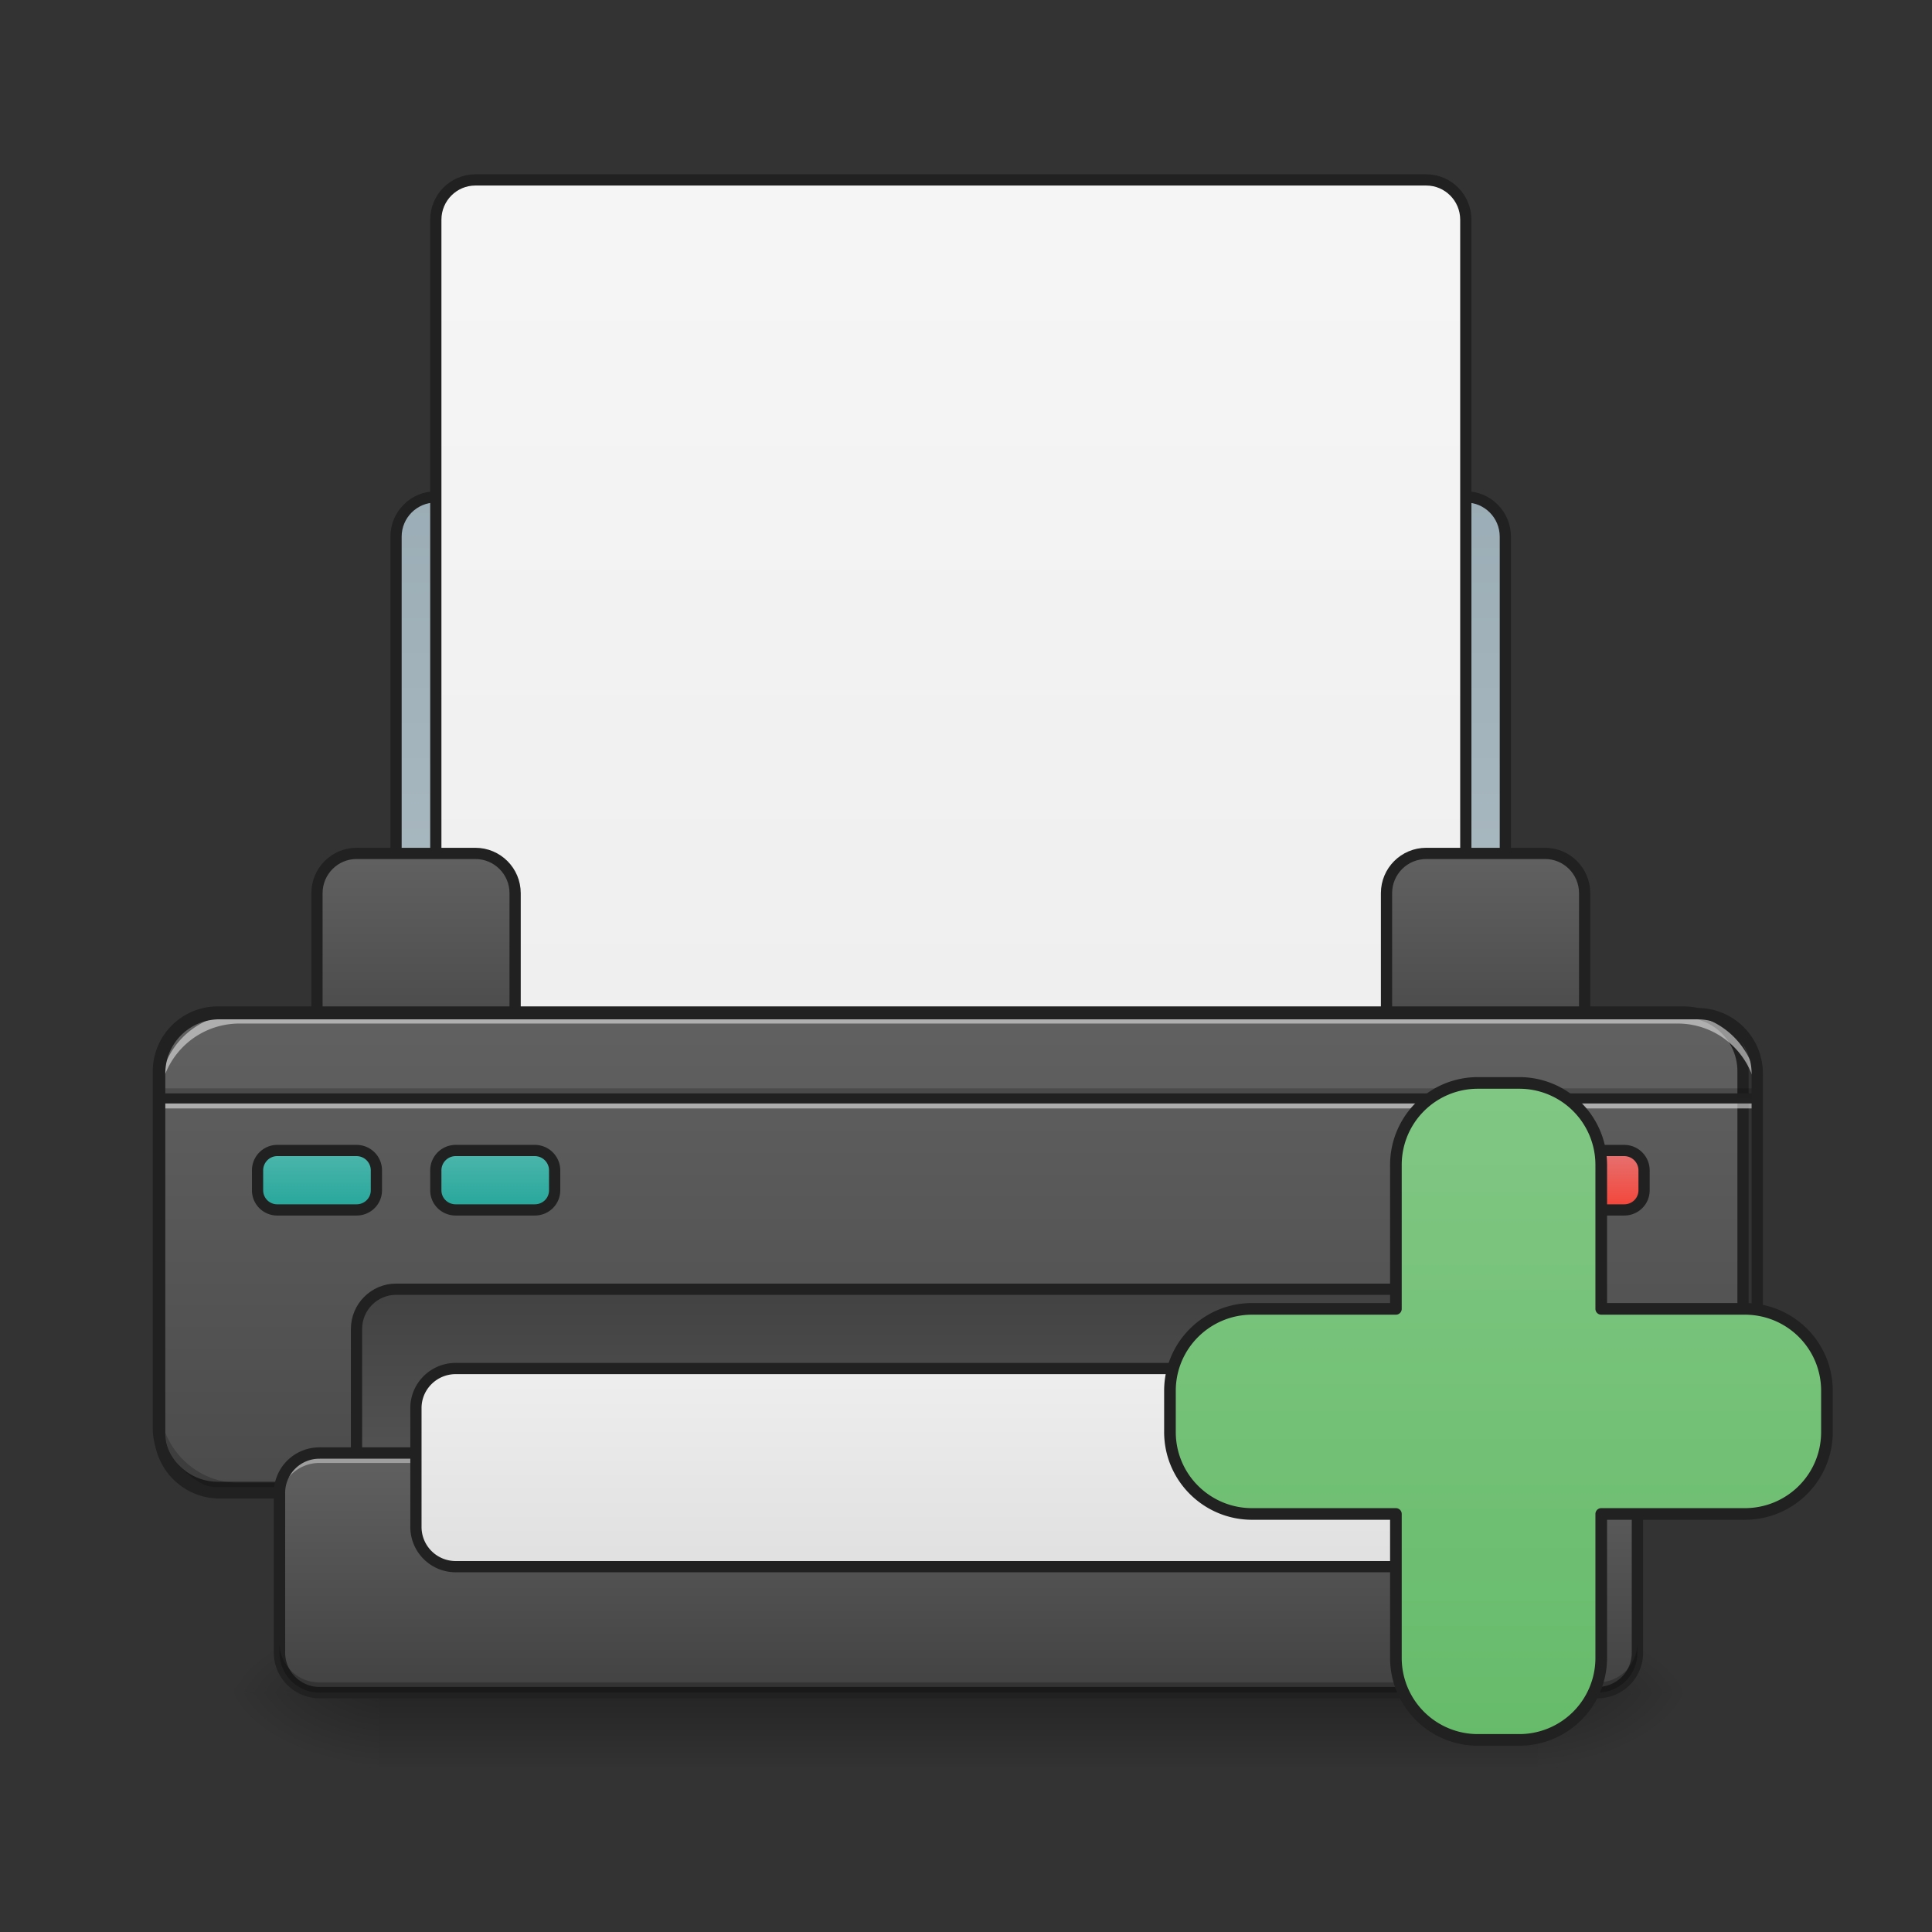 <svg height="32pt" viewBox="0 0 32 32" width="32pt" xmlns="http://www.w3.org/2000/svg" xmlns:xlink="http://www.w3.org/1999/xlink"><rect x="0" y="0" width="32" height="32" fill="#333333" stroke="none"/><linearGradient id="a" gradientUnits="userSpaceOnUse" x1="15.875" x2="15.875" y1="28.033" y2="29.356"><stop offset="0" stop-opacity=".275"/><stop offset="1" stop-opacity="0"/></linearGradient><linearGradient id="b"><stop offset="0" stop-opacity=".314"/><stop offset=".222" stop-opacity=".275"/><stop offset="1" stop-opacity="0"/></linearGradient><radialGradient id="c" cx="450.909" cy="189.579" gradientTransform="matrix(0 -.078 -.141 0 51.8 63.595)" gradientUnits="userSpaceOnUse" r="21.167" xlink:href="#b"/><radialGradient id="d" cx="450.909" cy="189.579" gradientTransform="matrix(0 .078 .141 0 -20.047 -7.527)" gradientUnits="userSpaceOnUse" r="21.167" xlink:href="#b"/><radialGradient id="e" cx="450.909" cy="189.579" gradientTransform="matrix(0 -.078 .141 0 -20.047 63.595)" gradientUnits="userSpaceOnUse" r="21.167" xlink:href="#b"/><radialGradient id="f" cx="450.909" cy="189.579" gradientTransform="matrix(0 .078 -.141 0 51.8 -7.527)" gradientUnits="userSpaceOnUse" r="21.167" xlink:href="#b"/><linearGradient id="g" gradientUnits="userSpaceOnUse" x1="254" x2="254" y1="74.75" y2="-168.667"><stop offset="0" stop-color="#b0bec5"/><stop offset="1" stop-color="#90a4ae"/></linearGradient><linearGradient id="h" gradientUnits="userSpaceOnUse" x1="254" x2="254" y1="85.333" y2="-147.5"><stop offset="0" stop-color="#eee"/><stop offset="1" stop-color="#f5f5f5"/></linearGradient><linearGradient id="i"><stop offset="0" stop-color="#424242"/><stop offset="1" stop-color="#616161"/></linearGradient><linearGradient id="j" gradientUnits="userSpaceOnUse" x1="127" x2="127" xlink:href="#i" y1="74.75" y2="11.25"/><linearGradient id="k" gradientUnits="userSpaceOnUse" x1="412.75" x2="412.75" xlink:href="#i" y1="74.75" y2="11.25"/><linearGradient id="l" gradientUnits="userSpaceOnUse" x1="254" x2="254" y1="53.583" y2="233.5"><stop offset="0" stop-color="#616161"/><stop offset="1" stop-color="#424242"/></linearGradient><linearGradient id="m" gradientUnits="userSpaceOnUse" x1="254" x2="254" xlink:href="#i" y1="127.667" y2="212.333"/><linearGradient id="n" gradientUnits="userSpaceOnUse" x1="14.552" x2="14.552" xlink:href="#i" y1="28.033" y2="24.064"/><linearGradient id="o" gradientUnits="userSpaceOnUse" x1="275.167" x2="275.167" y1="201.75" y2="148.833"><stop offset="0" stop-color="#e0e0e0"/><stop offset="1" stop-color="#eee"/></linearGradient><linearGradient id="p"><stop offset="0" stop-color="#26a69a"/><stop offset="1" stop-color="#4db6ac"/></linearGradient><linearGradient id="q" gradientUnits="userSpaceOnUse" x1="84.667" x2="84.667" xlink:href="#p" y1="106.5" y2="90.625"/><linearGradient id="r" gradientUnits="userSpaceOnUse" x1="132.292" x2="132.292" xlink:href="#p" y1="106.5" y2="90.625"/><linearGradient id="s" gradientUnits="userSpaceOnUse" x1="423.334" x2="423.334" y1="106.5" y2="90.625"><stop offset="0" stop-color="#f44336"/><stop offset="1" stop-color="#e57373"/></linearGradient><linearGradient id="t" gradientUnits="userSpaceOnUse" x1="1460" x2="1460" y1="1695.118" y2="1055.118"><stop offset="0" stop-color="#66bb6a"/><stop offset="1" stop-color="#81c784"/></linearGradient><path d="m6.285 28.035h19.185v1.238h-19.185zm0 0" fill="url(#a)"/><path d="m25.469 28.035h2.644v-1.324h-2.643zm0 0" fill="url(#c)"/><path d="m6.285 28.035h-2.648v1.32h2.648zm0 0" fill="url(#d)"/><path d="m6.285 28.035h-2.648v-1.324h2.648zm0 0" fill="url(#e)"/><path d="m25.469 28.035h2.644v1.32h-2.643zm0 0" fill="url(#f)"/><g stroke-width="3"><path d="m116.426-84.013h275.162c5.812 0 10.561 4.75 10.561 10.624v137.55c0 5.874-4.75 10.561-10.561 10.561h-275.162c-5.874 0-10.624-4.687-10.624-10.561v-137.551c0-5.874 4.75-10.624 10.624-10.624zm0 0" fill="url(#g)" stroke="#212121" stroke-linecap="square" stroke-linejoin="round" transform="matrix(.062 0 0 .062 0 13.439)"/><path d="m126.988-168.692h254.038c5.812 0 10.562 4.75 10.562 10.624v232.79c0 5.875-4.75 10.624-10.562 10.624h-254.038c-5.812 0-10.562-4.75-10.562-10.624v-232.79c0-5.874 4.75-10.624 10.562-10.624zm0 0" fill="url(#h)" stroke="#212121" stroke-linecap="square" stroke-linejoin="round" transform="matrix(.062 0 0 .062 0 13.439)"/><path d="m95.24 11.228h31.748c5.874 0 10.624 4.75 10.624 10.624v42.309c0 5.874-4.75 10.561-10.624 10.561h-31.748c-5.812 0-10.562-4.687-10.562-10.561v-42.309c0-5.874 4.75-10.624 10.562-10.624zm0 0" fill="url(#j)" stroke="#212121" stroke-linecap="round" transform="matrix(.062 0 0 .062 0 13.439)"/><path d="m381.026 11.228h31.747c5.812 0 10.562 4.75 10.562 10.624v42.309c0 5.874-4.75 10.561-10.562 10.561h-31.747c-5.874 0-10.624-4.687-10.624-10.561v-42.309c0-5.874 4.75-10.624 10.624-10.624zm0 0" fill="url(#k)" stroke="#212121" stroke-linecap="round" transform="matrix(.062 0 0 .062 0 13.439)"/><path d="m58.182 53.6h391.588a15.816 15.816 0 0 1 15.873 15.873v95.24c0 8.75-7.062 15.874-15.873 15.874h-391.588c-8.75 0-15.874-7.124-15.874-15.873v-95.241c0-8.812 7.125-15.874 15.874-15.874zm0 0" fill="url(#l)" stroke="#212121" stroke-linecap="round" transform="matrix(.062 0 0 .062 0 13.439)"/></g><path d="m2.645 18.027h26.46v.168h-26.46zm0 0" fill-opacity=".196"/><path d="m2.645 18.195h26.46v.164h-26.46zm0 0" fill="#e6e6e6" fill-opacity=".588"/><path d="m2.645 18.11h26.46v.167h-26.46zm0 0" fill="#212121" fill-opacity=".992"/><path d="m105.802 127.655h296.348c5.875 0 10.624 4.75 10.624 10.624v63.494c0 5.812-4.75 10.561-10.624 10.561h-296.348c-5.812 0-10.561-4.75-10.561-10.561v-63.494c0-5.875 4.75-10.624 10.561-10.624zm0 0" fill="url(#m)" stroke="#212121" stroke-linecap="square" stroke-linejoin="round" stroke-width="3" transform="matrix(.062 0 0 .062 0 13.439)"/><path d="m3.969 24.727a1.32 1.32 0 0 1 -1.324-1.325v-.164c0 .735.59 1.325 1.324 1.325h23.816c.73 0 1.32-.59 1.32-1.325v.164a1.32 1.32 0 0 1 -1.32 1.325zm0 0" fill-opacity=".196"/><path d="m3.969 16.79a1.32 1.32 0 0 0 -1.324 1.32v.167c0-.734.59-1.324 1.324-1.324h23.816c.73 0 1.32.59 1.32 1.324v-.168c0-.73-.59-1.32-1.32-1.32zm0 0" fill="#e6e6e6" fill-opacity=".588"/><path d="m3.637 16.695c-.598 0-1.086.485-1.086 1.086v5.953c0 .602.488 1.086 1.086 1.086h24.476c.602 0 1.086-.484 1.086-1.086v-5.953c0-.601-.484-1.086-1.086-1.086zm0 .188h24.476c.5 0 .899.398.899.898v5.953c0 .5-.399.899-.899.899h-24.476a.896.896 0 0 1 -.899-.899v-5.953c0-.5.403-.898.899-.898zm0 0" fill="#212121"/><path d="m5.293 24.066h21.168c.367 0 .66.293.66.66v2.645a.66.66 0 0 1 -.66.664h-21.168a.664.664 0 0 1 -.664-.664v-2.644a.66.66 0 0 1 .664-.66zm0 0" fill="url(#n)"/><path d="m5.293 24.066a.66.66 0 0 0 -.664.66v.165a.66.66 0 0 1 .664-.66h21.168c.367 0 .66.292.66.66v-.164a.657.657 0 0 0 -.66-.66zm0 0" fill="#fff" fill-opacity=".392"/><path d="m5.293 24.066h21.168c.367 0 .66.293.66.66v2.645a.66.66 0 0 1 -.66.664h-21.168a.664.664 0 0 1 -.664-.664v-2.644a.66.66 0 0 1 .664-.66zm0 0" fill="none" stroke="#212121" stroke-linecap="square" stroke-linejoin="round" stroke-width=".188"/><path d="m121.738 148.84h264.538c5.874 0 10.624 4.75 10.624 10.562v31.747c0 5.874-4.75 10.624-10.624 10.624h-264.538a10.615 10.615 0 0 1 -10.624-10.624v-31.747c0-5.812 4.75-10.562 10.624-10.562zm0 0" fill="url(#o)" stroke="#212121" stroke-linecap="square" stroke-linejoin="round" stroke-width="3" transform="matrix(.062 0 0 .062 0 13.439)"/><path d="m74.055 90.596h21.186a5.308 5.308 0 0 1 5.312 5.312v5.312c0 2.937-2.375 5.25-5.312 5.25h-21.186a5.24 5.24 0 0 1 -5.25-5.25v-5.312c0-2.937 2.376-5.312 5.25-5.312zm0 0" fill="url(#q)" stroke="#212121" stroke-linecap="square" stroke-linejoin="round" stroke-width="3" transform="matrix(.062 0 0 .062 0 13.439)"/><path d="m121.738 90.596h21.123a5.308 5.308 0 0 1 5.312 5.312v5.312c0 2.937-2.374 5.25-5.312 5.25h-21.123c-2.937 0-5.312-2.313-5.312-5.25v-5.312a5.308 5.308 0 0 1 5.312-5.312zm0 0" fill="url(#r)" stroke="#212121" stroke-linecap="square" stroke-linejoin="round" stroke-width="3" transform="matrix(.062 0 0 .062 0 13.439)"/><path d="m412.773 90.596h21.123a5.308 5.308 0 0 1 5.312 5.312v5.312c0 2.937-2.375 5.25-5.312 5.25h-21.123c-2.937 0-5.312-2.313-5.312-5.25v-5.312a5.308 5.308 0 0 1 5.312-5.312zm0 0" fill="url(#s)" stroke="#212121" stroke-linecap="square" stroke-linejoin="round" stroke-width="3" transform="matrix(.062 0 0 .062 0 13.439)"/><path d="m4.629 27.207v.164c0 .367.297.664.664.664h21.168a.66.66 0 0 0 .66-.664v-.164c0 .367-.293.66-.66.66h-21.168a.66.66 0 0 1 -.664-.66zm0 0" fill-opacity=".235"/><path d="m1440.099 1055.096a79.838 79.838 0 0 0 -80.071 80.071v140.066h-140.066c-44.169 0-80.07 35.666-80.07 79.835v40.153c0 44.17 35.901 79.835 80.07 79.835h140.066v140.065a79.838 79.838 0 0 0 80.07 80.072h39.918a79.838 79.838 0 0 0 80.071-80.072v-140.065h139.83c44.405 0 80.07-35.666 80.07-79.835v-40.153c0-44.17-35.665-79.835-80.07-79.835h-139.83v-140.066a79.838 79.838 0 0 0 -80.07-80.07zm0 0" fill="url(#t)" stroke="#212121" stroke-linecap="round" stroke-linejoin="round" stroke-width="11.339" transform="matrix(.017 0 -0 .017 0 0)"/></svg>